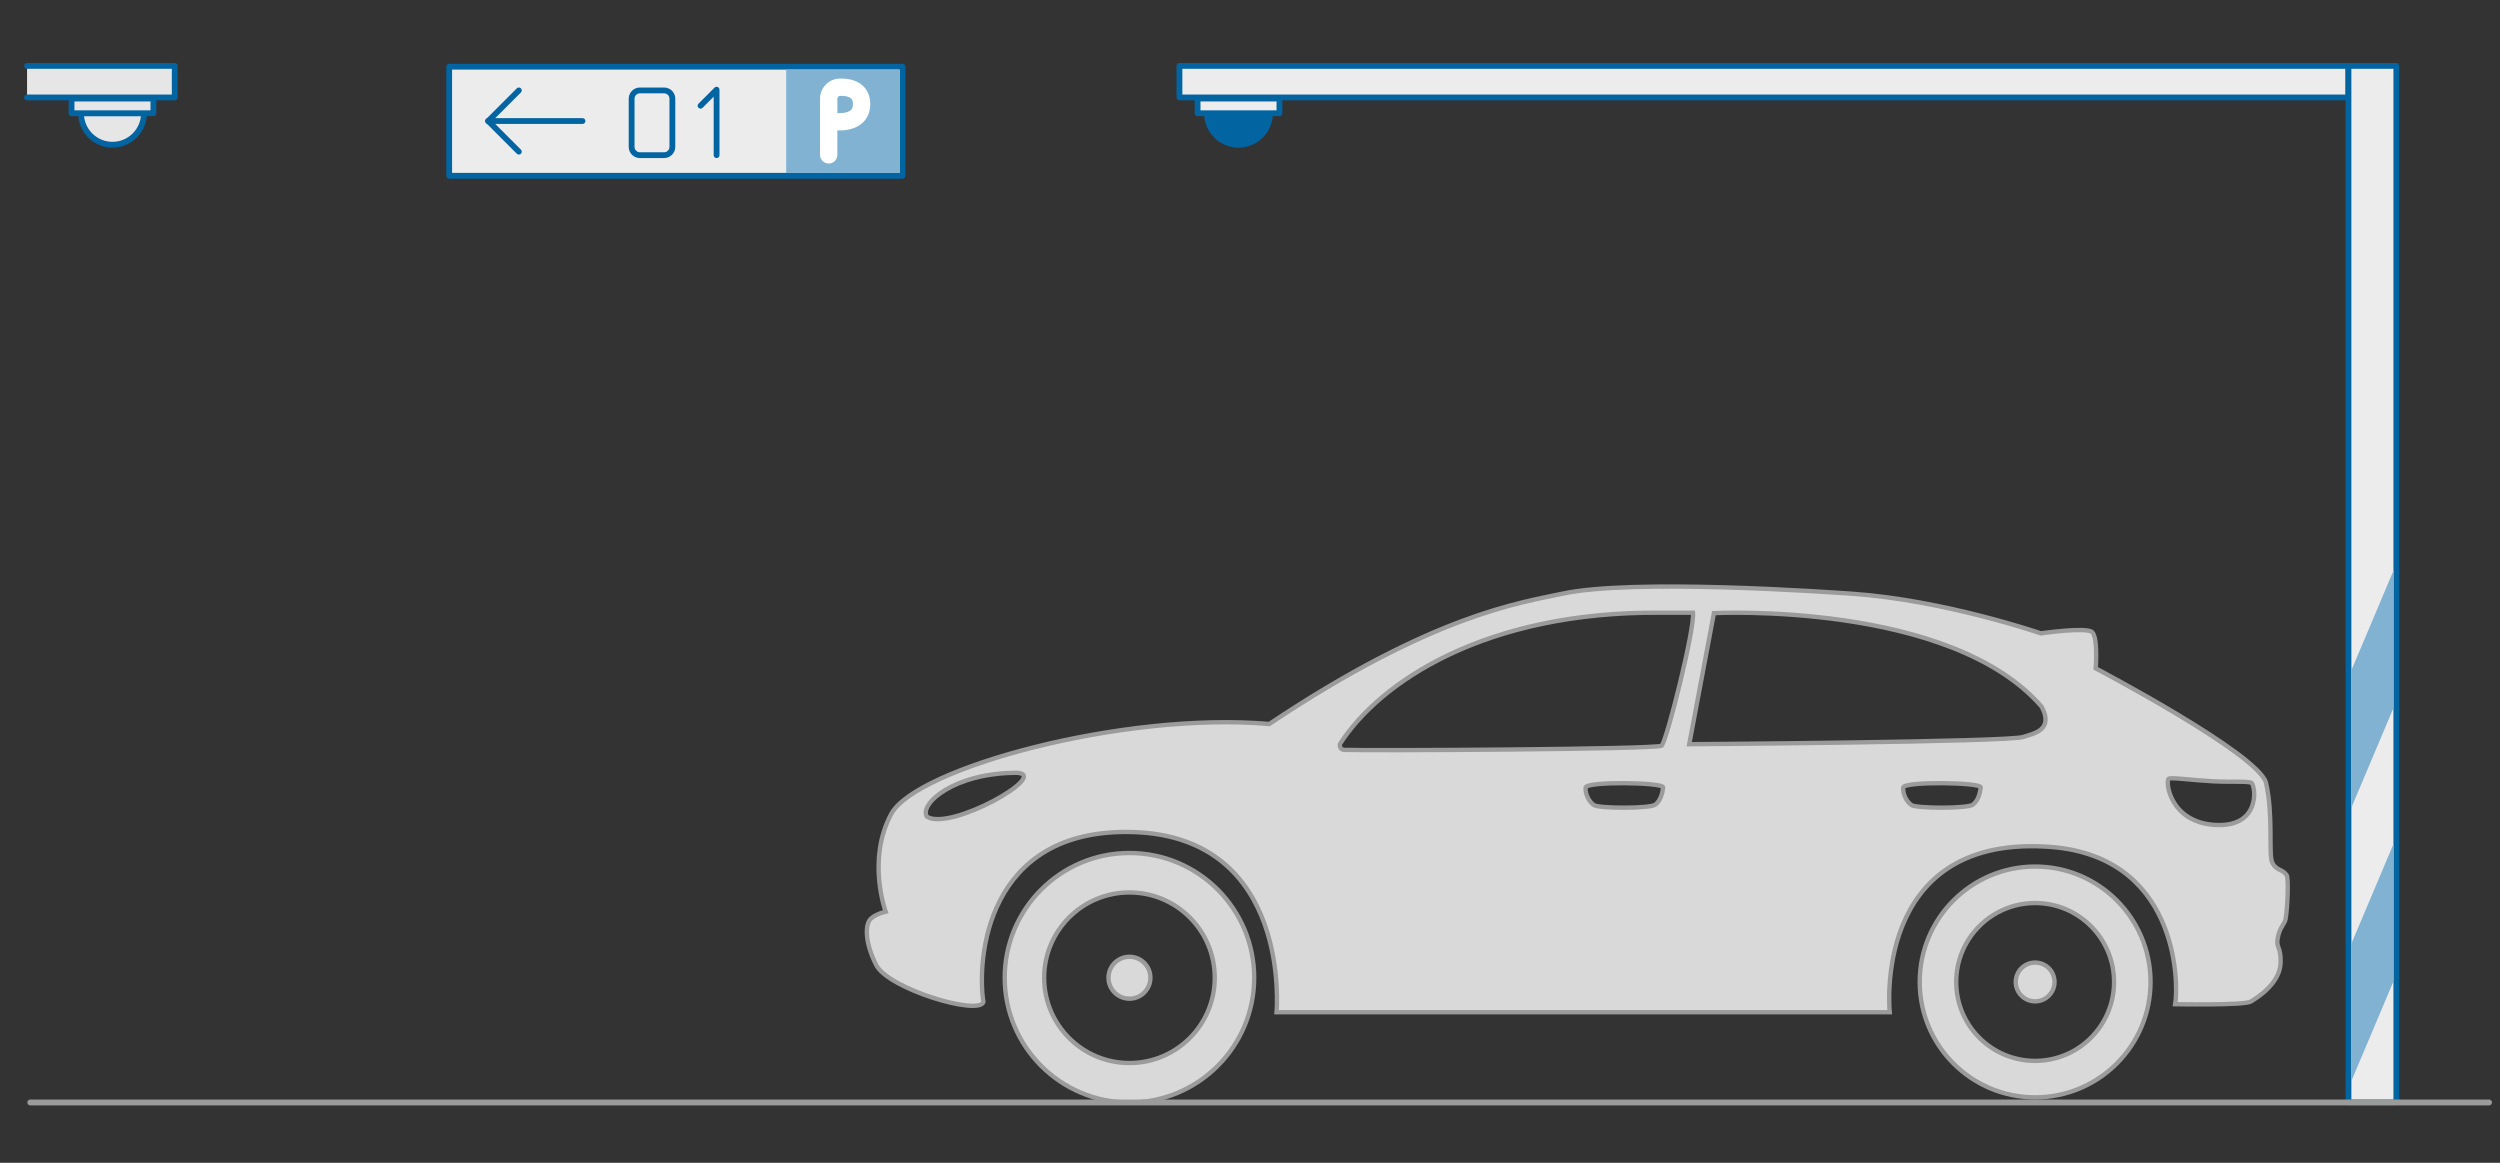 <?xml version="1.0" encoding="utf-8"?>
<!-- Generator: Adobe Illustrator 17.0.0, SVG Export Plug-In . SVG Version: 6.00 Build 0)  -->
<!DOCTYPE svg PUBLIC "-//W3C//DTD SVG 1.1//EN" "http://www.w3.org/Graphics/SVG/1.1/DTD/svg11.dtd">
<svg version="1.1" id="Layer_1" xmlns="http://www.w3.org/2000/svg" xmlns:xlink="http://www.w3.org/1999/xlink" x="0px" y="0px"
	 width="430px" height="200px" viewBox="0 0 430 200" enable-background="new 0 0 430 200" xml:space="preserve">
<rect x="0" y="0" width="430" height="200" fill="#333333" stroke="none"/>
<g>
	<g>
		<circle fill="#D9D9D9" stroke="#9C9B9B" stroke-width="0.75" stroke-miterlimit="10" cx="350.043" cy="168.897" r="3.335"/>
		<circle fill="#D9D9D9" stroke="#9C9B9B" stroke-width="0.75" stroke-miterlimit="10" cx="194.266" cy="168.171" r="3.605"/>
		<path fill="#D9D9D9" stroke="#9C9B9B" stroke-width="0.75" stroke-miterlimit="10" d="M194.266,146.716
			c-11.849,0-21.454,9.605-21.454,21.454s9.605,21.454,21.454,21.454s21.454-9.605,21.454-21.454
			C215.72,156.322,206.115,146.716,194.266,146.716z M194.266,182.843c-8.103,0-14.672-6.569-14.672-14.672
			s6.569-14.672,14.672-14.672s14.672,6.569,14.672,14.672S202.369,182.843,194.266,182.843z"/>
		<path fill="#D9D9D9" stroke="#9C9B9B" stroke-width="0.75" stroke-miterlimit="10" d="M350.043,149.047
			c-10.963,0-19.85,8.887-19.85,19.85s8.887,19.85,19.85,19.85s19.85-8.887,19.85-19.85S361.005,149.047,350.043,149.047z
			 M350.043,182.472c-7.497,0-13.575-6.077-13.575-13.575s6.078-13.575,13.575-13.575s13.575,6.077,13.575,13.575
			S357.54,182.472,350.043,182.472z"/>
		<path fill="#D9D9D9" stroke="#9C9B9B" stroke-width="0.75" stroke-miterlimit="10" d="M393.034,158.408
			c0.259-0.535,0.651-5.851,0.35-7.736c-0.694-1.254-1.774-0.809-2.524-2.233s0.225-8.095-1.124-13.867
			c-1.595-5.071-29.274-19.612-29.274-19.612s0.416-5.348-0.633-6.247c-1.049-0.899-8.794,0.227-8.794,0.227
			s-16.54-5.699-32.422-6.814c-4.209-0.295-37.861-2.633-49.94,0c-7.26,1.559-22.324,3.664-50.357,22.402
			c-25.035-2.174-60.73,7.579-65.006,15.445c-4.276,7.867-0.978,16.836-0.978,16.836s-2.044,0.462-2.749,1.448
			c-0.705,0.986-0.878,3.748,1.124,7.72c2.062,4.092,17.614,8.77,18.439,6.371c-1.124-7.121,0.3-29.935,25.634-29.238
			c27.508,0.756,24.79,30.996,24.79,30.996h105.46c0,0-3.088-30.106,26.686-28.497c23.018,1.106,23.029,23.516,22.417,27.114
			c0,0,11.817,0.225,12.979-0.45s5.097-3.155,5.155-6.76c0.046-2.81-0.808-2.459-0.508-4.108
			C392.06,159.758,392.607,159.292,393.034,158.408z M159.411,140.454c-1.308-2.197,4.692-7.533,15.484-7.533
			C180.806,133.183,163.386,143.07,159.411,140.454z M231.183,128.98c-0.727-0.091-0.732-0.614-0.732-0.976
			c6.832-10.694,24.97-22.843,55.032-22.62c1.883-0.009,3.697,0,5.714,0c0.314,2.702-4.38,21.521-5.374,22.881
			C284.488,128.893,235.839,129.137,231.183,128.98z M284.715,138.396c-0.95,0.715-9.742,0.666-10.579,0.073
			s-1.496-1.887-1.418-3.003c0.078-1.116,13.435-0.907,13.34-0.035C285.962,136.304,285.665,137.681,284.715,138.396z
			 M339.342,138.396c-0.95,0.715-9.742,0.666-10.579,0.073s-1.496-1.887-1.418-3.003c0.078-1.116,13.435-0.907,13.34-0.035
			C340.589,136.304,340.292,137.681,339.342,138.396z M347.991,126.76c-2.664,0.878-57.442,1.244-57.442,1.244l4.245-22.546
			c0,0,40.646-2.092,56.392,16.112C353.278,125.597,349.8,126.164,347.991,126.76z M380.899,141.884
			c-7.598-0.49-8.509-7.379-7.882-7.937c0.332-0.295,4.074,0.255,7.672,0.439c3.2,0.164,6.298-0.079,6.626,0.317
			C388.013,135.542,388.746,142.389,380.899,141.884z"/>
	</g>
	
		<rect x="77.259" y="11.474" fill="#ECECEC" stroke="#0265A2" stroke-linecap="round" stroke-linejoin="round" stroke-miterlimit="10" width="77.971" height="18.763"/>
	<path fill="#0265A2" stroke="#0265A2" stroke-linecap="round" stroke-linejoin="round" stroke-miterlimit="10" d="M213.026,24.892
		c2.991,0,5.416-2.425,5.416-5.416H207.61C207.61,22.467,210.035,24.892,213.026,24.892z"/>
	<polygon fill="#ECECEC" stroke="#0265A2" stroke-linecap="round" stroke-linejoin="round" stroke-miterlimit="10" points="
		213.026,11.339 202.864,11.339 202.864,16.756 207.61,16.756 218.442,16.756 403.919,16.756 403.919,11.339 	"/>
	
		<rect x="205.984" y="16.948" fill="#ECECEC" stroke="#0265A2" stroke-linecap="round" stroke-linejoin="round" stroke-miterlimit="10" width="14.083" height="2.528"/>
	<path fill="#E6E6E6" stroke="#0265A2" stroke-linecap="round" stroke-linejoin="round" stroke-miterlimit="10" d="M19.345,24.892
		c-2.991,0-5.416-2.425-5.416-5.416h10.833C24.761,22.467,22.336,24.892,19.345,24.892z"/>
	<polyline fill="#E6E6E6" stroke="#0265A2" stroke-linecap="round" stroke-linejoin="round" stroke-miterlimit="10" points="
		4.655,11.339 28.771,11.339 30.055,11.339 30.055,16.756 29.455,16.756 28.087,16.756 4.655,16.756 	"/>
	
		<rect x="12.303" y="16.948" fill="#E6E6E6" stroke="#0265A2" stroke-linecap="round" stroke-linejoin="round" stroke-miterlimit="10" width="14.083" height="2.528"/>
	<polygon fill="#ECECEC" stroke="#0265A2" stroke-linecap="round" stroke-linejoin="round" stroke-miterlimit="10" points="
		403.936,11.339 403.936,115.964 403.936,139.584 403.936,162.9 403.936,186.52 403.936,189.625 412.171,189.625 412.171,169.254 
		412.171,145.634 412.171,122.318 412.171,98.698 412.171,11.339 	"/>
	<polygon fill="#81B2D2" points="404.407,186.005 411.699,168.739 411.699,145.119 404.407,162.385 	"/>
	<polygon fill="#81B2D2" points="411.699,98.098 404.407,115.364 404.407,138.984 411.699,121.718 	"/>
	<g>
		
			<line fill="none" stroke="#0265A2" stroke-linecap="round" stroke-linejoin="round" stroke-miterlimit="10" x1="100.187" y1="20.817" x2="83.976" y2="20.817"/>
		
			<line fill="none" stroke="#0265A2" stroke-linecap="round" stroke-linejoin="round" stroke-miterlimit="10" x1="89.241" y1="15.552" x2="83.976" y2="20.817"/>
		
			<line fill="none" stroke="#0265A2" stroke-linecap="round" stroke-linejoin="round" stroke-miterlimit="10" x1="89.241" y1="26.083" x2="83.976" y2="20.817"/>
	</g>
	<g>
		<path fill="none" d="M115.648,25.271c0,0.78-0.638,1.417-1.417,1.417h-4.174c-0.78,0-1.417-0.638-1.417-1.417v-8.302
			c0-0.78,0.638-1.417,1.417-1.417h4.174c0.78,0,1.417,0.638,1.417,1.417V25.271z"/>
		<path fill="none" stroke="#0265A2" stroke-linecap="round" stroke-linejoin="round" stroke-miterlimit="10" d="M115.648,25.271
			c0,0.78-0.638,1.417-1.417,1.417h-4.174c-0.78,0-1.417-0.638-1.417-1.417v-8.302c0-0.78,0.638-1.417,1.417-1.417h4.174
			c0.78,0,1.417,0.638,1.417,1.417V25.271z"/>
	</g>
	<polyline fill="none" stroke="#0265A2" stroke-linecap="round" stroke-linejoin="round" stroke-miterlimit="10" points="
		120.493,18.185 123.252,15.425 123.252,26.688 	"/>
	<rect x="135.223" y="11.953" fill="#81B2D2" width="19.496" height="17.797"/>
	<path fill="#FFFFFF" d="M142.537,28.126c-0.823,0-1.49-0.667-1.49-1.49V16.93c0-1.683,1.307-3.168,2.977-3.381
		c0.271-0.034,2.691-0.296,4.319,1.137c0.614,0.54,1.346,1.536,1.346,3.209c0,1.663-0.722,2.676-1.327,3.232
		c-1.602,1.472-3.994,1.317-4.261,1.296c-0.025-0.002-0.049-0.005-0.074-0.008v4.221C144.027,27.459,143.36,28.126,142.537,28.126z
		 M144.742,16.489c-0.154,0-0.275,0.008-0.339,0.016c-0.179,0.023-0.375,0.246-0.375,0.425v2.531
		c0.105-0.015,0.214-0.017,0.324-0.008c0.336,0.025,1.456-0.019,1.999-0.525c0.154-0.144,0.359-0.407,0.359-1.034
		c0-0.607-0.191-0.846-0.335-0.973C145.965,16.562,145.205,16.489,144.742,16.489z"/>
	
		<line fill="#D9D9D9" stroke="#9C9B9B" stroke-linecap="round" stroke-miterlimit="10" x1="5.203" y1="189.625" x2="428.117" y2="189.625"/>
</g>
</svg>
